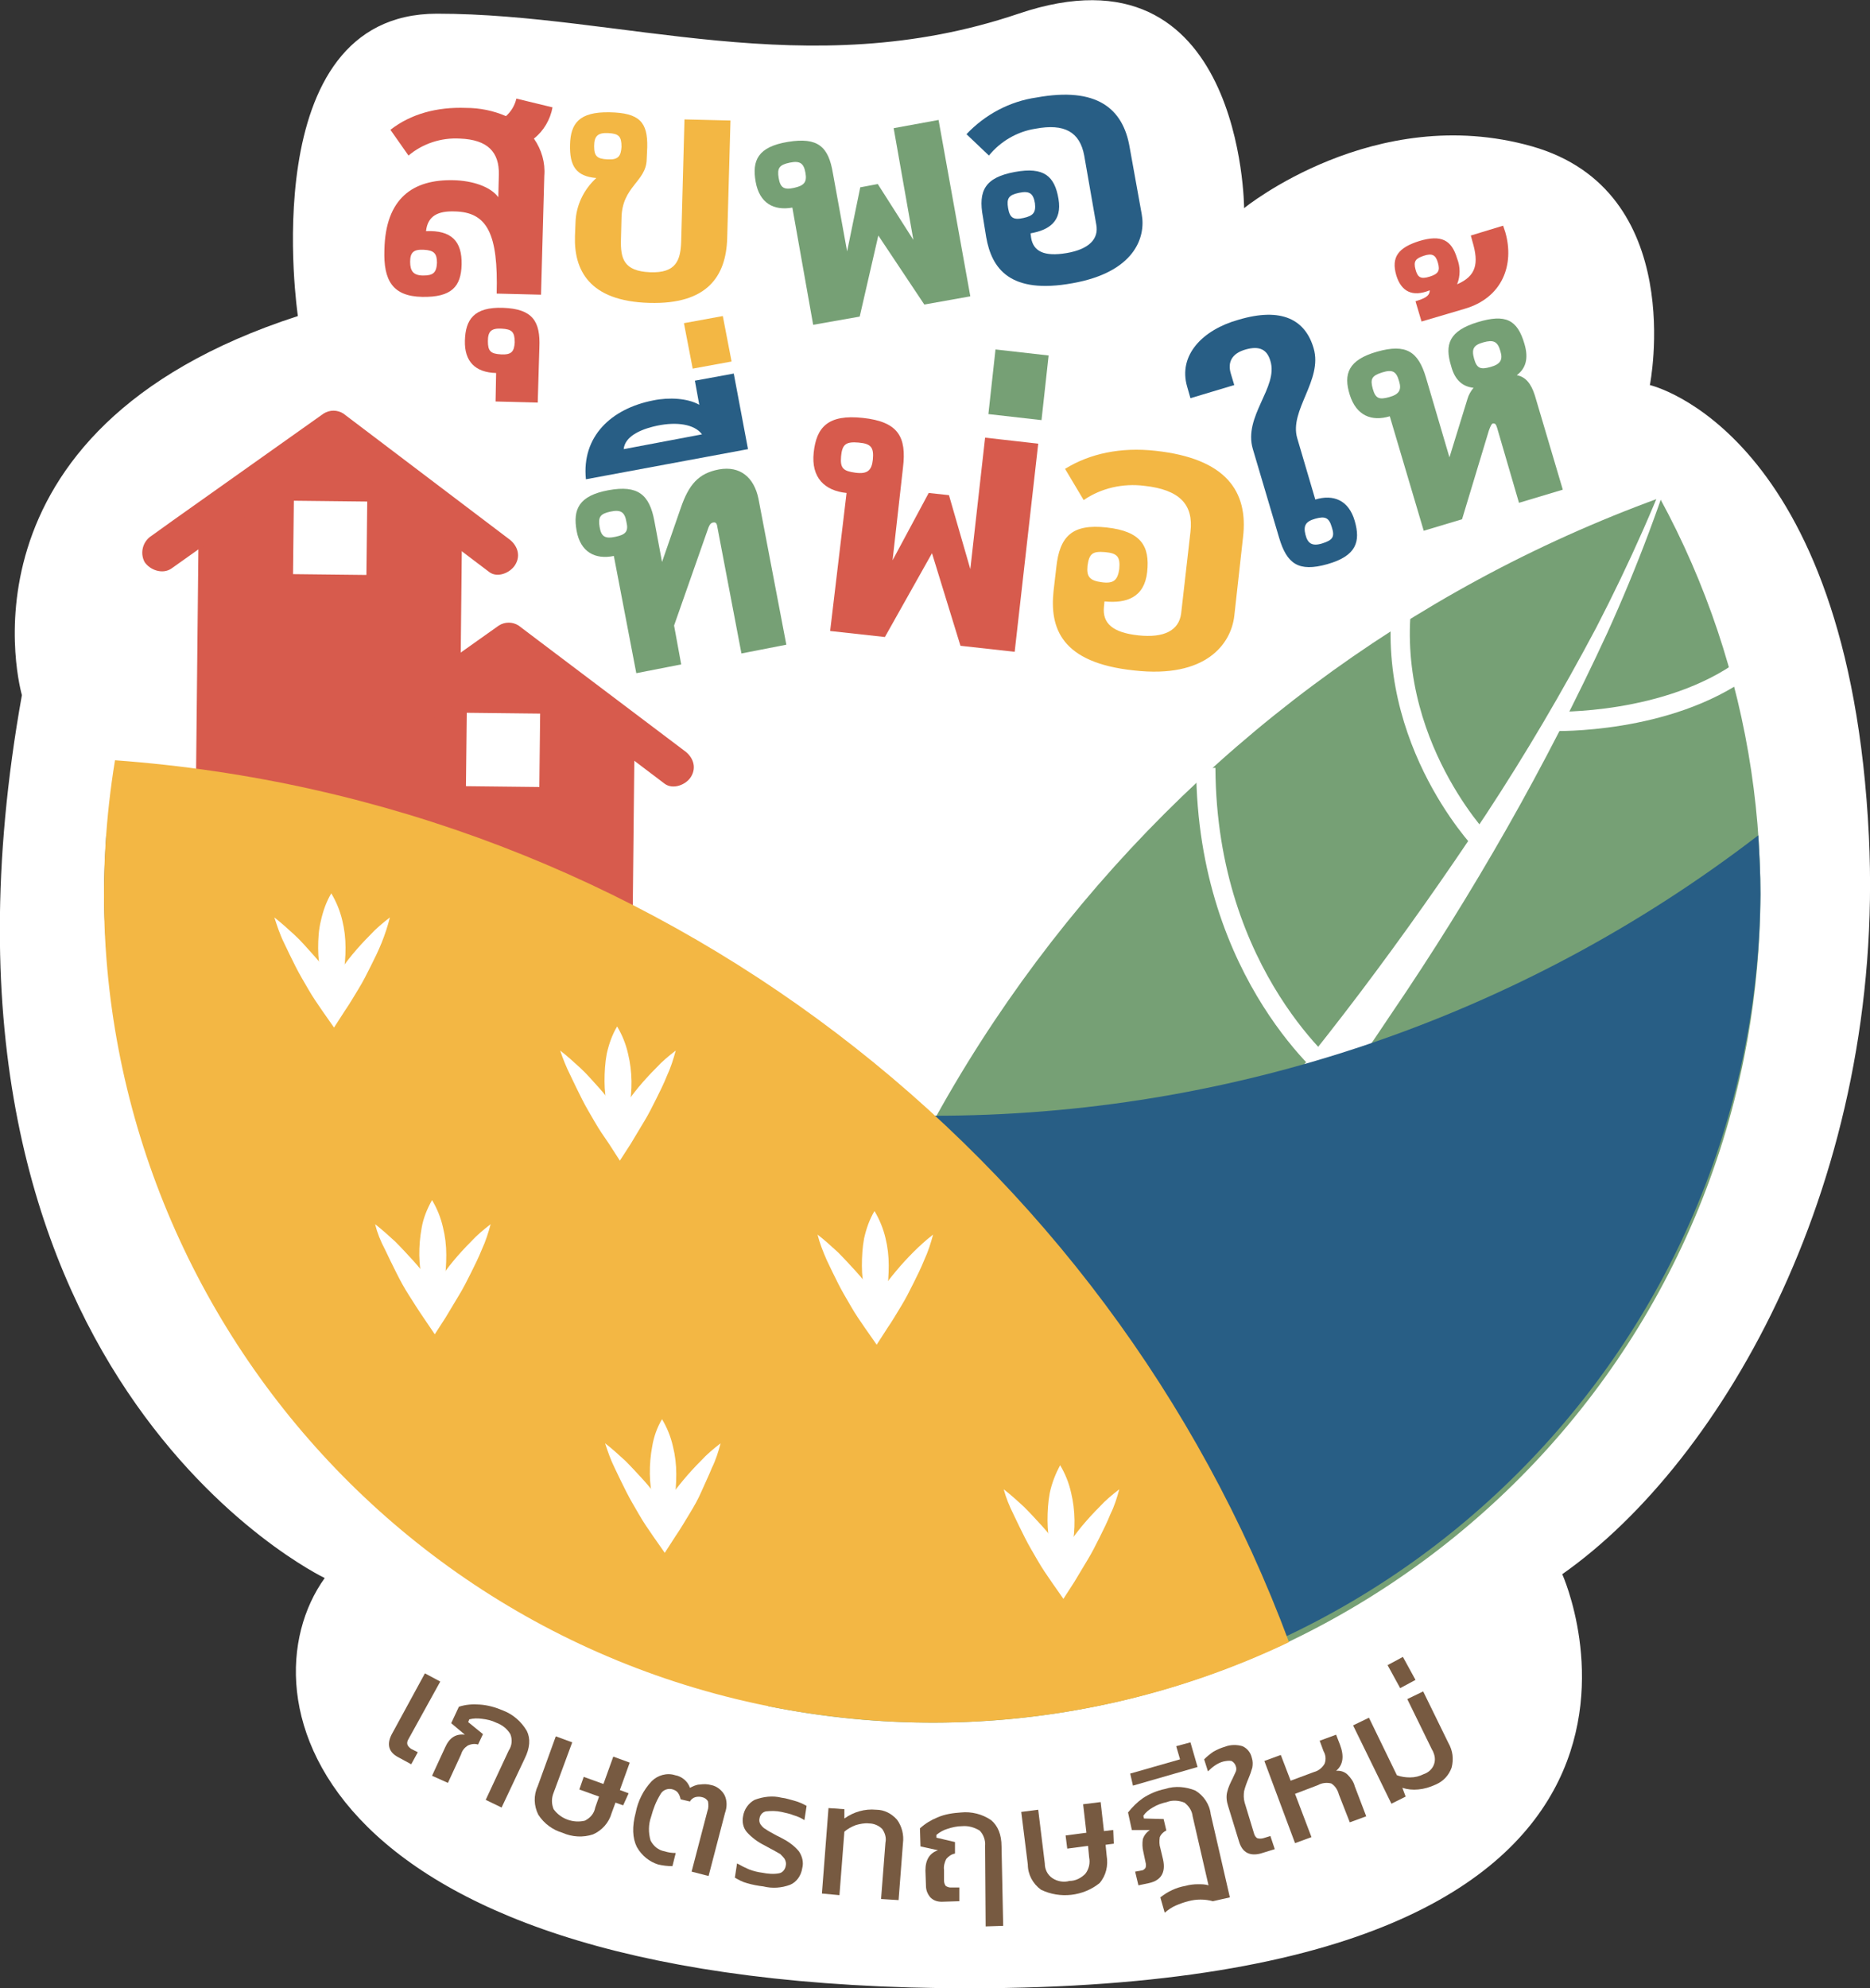 <?xml version="1.0" encoding="utf-8"?>
<!-- Generator: Adobe Illustrator 22.0.1, SVG Export Plug-In . SVG Version: 6.00 Build 0)  -->
<svg version="1.1" id="Layer_1" xmlns="http://www.w3.org/2000/svg" xmlns:xlink="http://www.w3.org/1999/xlink" x="0px" y="0px"
	 viewBox="0 0 341.5 363" style="enable-background:new 0 0 341.5 363;" xml:space="preserve">
<rect x="0" y="0" width="341.5" height="363" fill="#333333" stroke="none"/>
<style type="text/css">
	.st0{fill:#FFFFFF;}
	.st1{fill:#775A41;}
	.st2{fill:#D75B4D;}
	.st3{fill:#76A075;}
	.st4{fill:none;stroke:#FFFFFF;stroke-width:3.52;stroke-miterlimit:10;}
	.st5{fill:#285E85;}
	.st6{fill:#F3B744;}
</style>
<g id="Layer_2_1_">
	<g id="Layer_2-2">
		<path class="st0" d="M285.3,287.4c0,0,34.2,75.5-108.2,75.6c-120.7,0-133.2-53.5-117.8-74.9c0,0-77.6-36.9-55.3-161.2
			c0,0-14.1-48.3,50.4-69.2c0,0-8.3-55.2,25.4-55.2s67.5,13.1,106.2,0c41-13.9,41.2,35.5,41.2,35.5s23.8-19.4,52.5-11.3
			s21.6,43.6,21.6,43.6s36.4,8.3,40,82.4C344.3,214.9,314.9,266.6,285.3,287.4z"/>
		<path class="st1" d="M71.5,316.7l6.1-11.2l2.8,1.5l-5.8,10.5c-0.2,0.3-0.3,0.7-0.2,1c0.1,0.3,0.4,0.6,0.7,0.8l1.2,0.6l-1.2,2.2
			l-2.4-1.3C71,319.9,70.6,318.5,71.5,316.7z"/>
		<path class="st1" d="M81.3,319c0.8-1.8,2-2.5,3.6-2.3l-2.5-2.1l1.4-3c1.2-0.4,2.5-0.5,3.8-0.4c1.5,0.1,2.9,0.5,4.3,1.1
			c1.8,0.7,3.3,2,4.3,3.7c0.7,1.4,0.6,3.1-0.4,5.1l-4.2,8.9l-2.9-1.4l4.2-9c0.6-0.9,0.7-2,0.3-3c-0.6-1-1.5-1.7-2.6-2.1
			c-0.8-0.4-1.7-0.6-2.6-0.7c-0.8-0.1-1.5-0.1-2.3,0.1l-0.2,0.5l2.7,2.2l-0.9,1.9c-0.6-0.2-1.3-0.1-1.9,0.2c-0.6,0.4-1,0.9-1.2,1.6
			l-2.4,5.2l-2.9-1.3L81.3,319z"/>
		<path class="st1" d="M98.3,331.3c-0.8-1.6-0.9-3.5-0.1-5.2l3.3-9.1l3,1.1l-3.4,9.2c-0.4,1-0.4,2,0,3c1.3,1.8,3.6,2.6,5.7,2.1
			c1-0.5,1.7-1.3,1.9-2.4l0.7-2l-3.6-1.3l0.8-2.3l3.6,1.3l1.8-5l3,1.1l-1.8,5l1.6,0.6l-1,2.2l-1.4-0.5l-0.7,1.9
			c-0.5,1.8-1.8,3.2-3.4,3.9c-1.8,0.6-3.8,0.5-5.6-0.3C101,334.1,99.4,333,98.3,331.3z"/>
		<path class="st1" d="M116.3,337.2c-0.8-1.6-0.9-3.7-0.2-6.3c0.4-2.1,1.4-4.1,2.9-5.7c1.1-1.1,2.8-1.6,4.3-1.1
			c1.2,0.2,2.3,1.1,2.7,2.3c0.6-0.3,1.2-0.6,1.8-0.6c0.7-0.1,1.4-0.1,2.1,0.1c1,0.2,1.9,0.9,2.4,1.8c0.5,1,0.5,2.2,0.1,3.3l-3,11.5
			l-3.1-0.8l2.9-11.1c0.2-0.5,0.2-1.1,0.1-1.7c-0.2-0.4-0.6-0.7-1.1-0.8c-0.4-0.1-0.8-0.1-1.2,0c-0.4,0.1-0.8,0.4-1,0.8l-1.7-0.4
			c-0.1-0.4-0.2-0.8-0.5-1.2c-0.2-0.3-0.6-0.5-0.9-0.6c-0.9-0.3-1.9,0.1-2.3,0.9c-0.8,1.3-1.3,2.6-1.7,4.1c-0.5,1.4-0.5,2.9-0.1,4.3
			c0.5,1,1.4,1.8,2.6,2c0.6,0.2,1.3,0.3,2,0.3l-0.6,2.4c-0.9,0-1.7-0.1-2.6-0.3C118.6,339.9,117.2,338.8,116.3,337.2z"/>
		<path class="st1" d="M136.4,343.8c-0.8-0.2-1.5-0.6-2.2-1l0.4-2.6c0.7,0.4,1.5,0.8,2.2,1.1c0.8,0.3,1.6,0.5,2.4,0.6
			c1,0.2,2.1,0.3,3.1,0.1c0.6-0.1,1.1-0.7,1.2-1.4c0.1-0.4,0-0.8-0.2-1.2c-0.2-0.3-0.5-0.6-0.8-0.9c-0.4-0.2-1-0.6-1.8-1l-1.1-0.6
			c-1.2-0.6-2.3-1.4-3.2-2.4c-0.7-0.8-0.9-1.9-0.7-2.9c0.2-1.3,1-2.4,2.1-3c1.6-0.6,3.3-0.8,4.9-0.4c0.9,0.1,1.7,0.4,2.5,0.6
			c0.7,0.2,1.4,0.5,2.1,0.9l-0.4,2.6c-0.6-0.4-1.3-0.7-2-0.9c-0.7-0.3-1.4-0.4-2.2-0.6c-0.9-0.2-1.9-0.2-2.8-0.1
			c-0.6,0.1-1.1,0.6-1.2,1.3c-0.1,0.4,0,0.8,0.2,1.1c0.3,0.4,0.6,0.7,1,0.9c0.4,0.3,1,0.6,1.9,1.1l0.8,0.4c1.2,0.6,2.4,1.4,3.3,2.5
			c0.6,0.9,0.9,2,0.6,3.1c-0.2,1.3-1,2.5-2.2,3c-1.6,0.6-3.3,0.7-4.9,0.3C138.5,344.3,137.4,344.1,136.4,343.8z"/>
		<path class="st1" d="M151.3,330.1l2.9,0.2v1.7c1.7-1.2,3.7-1.8,5.8-1.6c1.5,0,2.8,0.7,3.8,1.8c0.9,1.2,1.3,2.8,1.1,4.3l-0.8,10.4
			l-3.2-0.2l0.8-10.3c0.2-0.9-0.1-1.8-0.6-2.5c-0.6-0.6-1.5-1-2.4-1c-0.8-0.1-1.7,0.1-2.4,0.3c-0.8,0.3-1.5,0.7-2.1,1.2l-0.9,11.6
			l-3.2-0.3L151.3,330.1z"/>
		<path class="st1" d="M179.9,337c0.1-1-0.3-2.1-1-2.8c-1-0.6-2.1-0.9-3.2-0.8c-0.9,0-1.8,0.2-2.7,0.5c-0.7,0.2-1.4,0.6-2,1.1v0.5
			l3.4,0.8v2.1c-0.6,0.1-1.2,0.5-1.6,1c-0.3,0.6-0.5,1.3-0.4,2v1.9c0,0.4,0.1,0.7,0.3,1c0.3,0.2,0.6,0.3,0.9,0.3h1.6v2.5l-3.2,0.1
			c-0.8,0-1.5-0.2-2.1-0.8c-0.5-0.6-0.8-1.3-0.8-2.1l-0.1-2.8c0-2,0.8-3.2,2.3-3.7l-3.2-0.7l-0.1-3.3c1-0.9,2-1.5,3.2-2
			c1.4-0.6,2.8-0.8,4.3-0.9c1.9-0.2,3.9,0.3,5.5,1.4c1.2,1,1.9,2.6,1.9,4.8l0.3,14.5l-3.2,0.1L179.9,337z"/>
		<path class="st1" d="M190.1,345c-1.5-1.1-2.4-2.8-2.4-4.6l-1.2-9.6l3.1-0.4l1.2,9.8c0,1.1,0.5,2.1,1.4,2.7
			c0.9,0.6,2.1,0.8,3.1,0.5c1.1,0,2.1-0.5,2.9-1.3c0.7-0.9,0.9-2,0.7-3l-0.2-2.1l-3.8,0.5l-0.3-2.4l3.8-0.5l-0.6-5.2l3.2-0.4
			l0.6,5.3l1.7-0.2l0.1,2.5l-1.5,0.2l0.2,2c0.3,1.8-0.1,3.6-1.3,5C197.8,346.2,193.6,346.7,190.1,345L190.1,345z"/>
		<path class="st1" d="M211.9,346.4c1.4-1.1,2.9-1.8,4.6-2.1c0.7-0.2,1.5-0.3,2.3-0.3c0.6,0,1.3,0,1.9,0.2l-2.9-12.6
			c-0.1-1-0.7-1.9-1.5-2.5c-1-0.4-2.2-0.5-3.2-0.1c-0.9,0.2-1.8,0.5-2.6,1c-0.7,0.4-1.3,0.9-1.7,1.5l0.1,0.5l3.6,0.1l0.5,2.1
			c-0.5,0.2-1,0.7-1.2,1.2c-0.1,0.7-0.1,1.4,0.1,2l0.5,2.1c0.5,2.3-0.3,3.8-2.6,4.3l-1.9,0.4l-0.6-2.5l1.1-0.2
			c0.3,0,0.6-0.2,0.8-0.5c0.1-0.3,0.1-0.7,0-1l-0.4-1.9c-0.2-0.8-0.2-1.6-0.1-2.3c0.2-0.7,0.7-1.3,1.3-1.7l-3.3,0l-0.7-3.2
			c0.8-1,1.7-1.9,2.7-2.6c1.2-0.8,2.6-1.4,4.1-1.7c1.8-0.6,3.8-0.4,5.5,0.3c1.5,0.9,2.6,2.5,2.8,4.3l3.5,15.2l-3.1,0.7
			c-1.5-0.4-3-0.4-4.5,0c-0.8,0.2-1.6,0.5-2.3,0.8c-0.7,0.3-1.4,0.8-2,1.3L211.9,346.4z"/>
		<path class="st1" d="M206.4,323.8l9.1-2.6l-0.7-2.4l2.6-0.7l1.3,4.5l-11.8,3.4L206.4,323.8z"/>
		<path class="st1" d="M226.3,336.3l-2-6.5c-0.3-0.9-0.4-1.8-0.2-2.6c0.2-0.9,0.6-1.7,1-2.5c0.2-0.4,0.4-0.9,0.6-1.3
			c0.1-0.3,0.1-0.6,0-0.9c-0.1-0.4-0.4-0.8-0.8-1c-0.5-0.1-1,0-1.5,0.1c-1.1,0.3-2,1-2.8,1.8l-0.7-2.2c0.5-0.5,1.1-1,1.7-1.4
			c0.7-0.4,1.4-0.7,2.1-0.9c1-0.4,2.2-0.4,3.2-0.1c0.9,0.4,1.5,1.2,1.7,2.1c0.2,0.6,0.2,1.2,0.1,1.8c-0.2,0.7-0.4,1.3-0.7,2
			c-0.3,0.7-0.6,1.5-0.8,2.3c-0.1,0.7-0.1,1.4,0.1,2.1l1.7,5.6c0.1,0.4,0.3,0.7,0.6,0.9c0.4,0.1,0.7,0.1,1.1,0l1.3-0.4l0.8,2.4
			l-2.6,0.8C228.2,338.9,226.9,338.2,226.3,336.3z"/>
		<path class="st1" d="M230.9,321.5l3-1.1l1.8,4.7l4.3-1.6c0.8-0.2,1.5-0.8,1.9-1.5c0.3-0.8,0.2-1.6-0.2-2.3l-0.7-1.9l3-1.1l0.7,1.8
			c0.8,2.1,0.6,3.7-0.7,4.8c0.8-0.1,1.6,0.2,2.1,0.7c0.6,0.6,1.1,1.3,1.3,2.1l2.1,5.5l-3,1.1l-2-5.1c-0.2-0.8-0.7-1.6-1.4-2
			c-0.8-0.2-1.7-0.1-2.4,0.3l-4.2,1.6l3,7.9l-3,1.1L230.9,321.5z"/>
		<path class="st1" d="M259,326.7c-1,0.1-2,0-2.9-0.3l0.6,1.6l-2.6,1.3l-7-14.3l2.9-1.4l5.1,10.5c0.8,0.3,1.6,0.4,2.4,0.4
			c0.9,0,1.7-0.2,2.5-0.6c1.5-0.5,2.4-2,1.9-3.6c-0.1-0.3-0.2-0.6-0.4-0.9l-4.5-9.2l2.9-1.4l4.6,9.4c0.8,1.4,1,2.9,0.6,4.5
			c-0.5,1.4-1.5,2.5-2.9,3.1C261.1,326.3,260.1,326.6,259,326.7z"/>
		<path class="st1" d="M253.4,304l2.8-1.5l2.3,4.2l-2.8,1.5L253.4,304z"/>
		<polygon class="st2" points="35.6,160.9 36.3,93.6 61.2,77.2 84.4,94.2 83.7,161.4 		"/>
		<polygon class="st2" points="67.5,161.2 67.8,132.3 92.7,115.9 115.9,132.9 115.4,180.7 		"/>
		
			<rect x="85.1" y="130.2" transform="matrix(1.116988e-02 -1 1 1.116988e-02 -46.059 227.178)" class="st0" width="13.4" height="13.4"/>
		
			<rect x="53.6" y="91.4" transform="matrix(1.116988e-02 -1 1 1.116988e-02 -38.486 157.397)" class="st0" width="13.4" height="13.4"/>
		<path class="st2" d="M63.3,142.5L90.8,123l3.9-2.8h-3.5l26.5,20.1l3.7,2.8c1.5,1.1,3.9,0.2,4.8-1.3c1.1-1.8,0.3-3.7-1.3-4.8
			L98.4,117l-3.7-2.8c-1.1-0.7-2.5-0.7-3.6,0l-27.5,19.5l-3.9,2.8c-1.6,1-2.2,3.1-1.3,4.8C59.5,142.9,61.6,143.5,63.3,142.5z"/>
		<path class="st2" d="M31.3,103.8l27.5-19.5l3.9-2.8h-3.6l26.5,20.1l3.7,2.8c1.5,1.2,3.9,0.2,4.8-1.3c1.1-1.8,0.3-3.7-1.3-4.8
			L66.4,78.3l-3.7-2.8c-1.1-0.7-2.5-0.7-3.6,0L31.6,95l-3.9,2.8c-1.6,1-2.2,3.1-1.3,4.8C27.4,104.1,29.7,104.9,31.3,103.8
			L31.3,103.8z"/>
		<path class="st3" d="M140.3,311.5C222.2,328,302,275,318.5,193.1c7-34.8,1.6-71-15.4-102.2C211.6,124.2,145.3,209.8,140.3,311.5z"
			/>
		<path class="st4" d="M244,196.7c0,0-23.6-18.3-23.8-56.5"/>
		<path class="st0" d="M223.5,211.9c4.3-4.9,8.6-10,12.7-15.1s8.2-10.3,12.2-15.6c8-10.6,15.6-21.4,22.9-32.4
			c7.3-11.1,14-22.5,20.2-34.2c6.1-11.8,11.5-23.9,16-36.4c-3.8,12.8-8.5,25.3-14,37.4c-5.6,12.1-11.7,24-18.3,35.6
			c-6.6,11.6-13.7,23-21.2,34c-3.7,5.6-7.5,11-11.5,16.5c-3.9,5.5-7.9,10.8-12.1,16.1L223.5,211.9z"/>
		<path class="st5" d="M170.2,203.7c-54.5,0.1-107.6-17.9-150.8-51.2c-0.2,3.5-0.4,7.1-0.4,10.7c0.7,83.5,68.9,150.7,152.5,150
			c82.6-0.7,149.3-67.4,150-150c0-3.6-0.2-7.1-0.4-10.7C277.8,185.8,224.8,203.8,170.2,203.7z"/>
		<path class="st6" d="M21,138.8C7.5,221.2,63.4,299,145.8,312.5c8.1,1.3,16.3,2,24.5,2c22.5,0,44.8-5,65.1-14.7
			C202.3,210.8,119.6,146,21,138.8z"/>
		<path class="st0" d="M50.1,167.5c1.3,1,2.5,2.1,3.7,3.2c1.2,1.1,2.2,2.3,3.3,3.5s2,2.4,3,3.7s1.9,2.5,2.8,3.8h-4.1
			c0.9-1.3,1.7-2.6,2.7-3.8s1.9-2.5,2.9-3.7s2.1-2.4,3.2-3.5c1.1-1.2,2.3-2.2,3.6-3.2c-0.4,1.6-0.9,3.1-1.5,4.6
			c-0.6,1.5-1.3,2.9-2,4.3s-1.4,2.8-2.2,4.1s-1.6,2.7-2.5,4l-2,3.1l-2.1-3c-0.9-1.3-1.8-2.6-2.6-4s-1.6-2.7-2.3-4.1
			s-1.4-2.8-2.1-4.3C51.1,170.6,50.6,169,50.1,167.5z"/>
		<path class="st0" d="M60.5,163.1c0.9,1.5,1.6,3.2,2,4.9c0.4,1.6,0.6,3.3,0.6,5c0,1.7-0.1,3.4-0.5,5c-0.3,1.8-1,3.4-1.9,5
			c-0.9-1.5-1.6-3.2-2-4.9c-0.4-1.6-0.6-3.3-0.6-5c0-1.7,0.1-3.4,0.5-5C59,166.3,59.6,164.6,60.5,163.1z"/>
		<path class="st0" d="M102.3,191.8c1.3,1,2.5,2.1,3.7,3.2c1.2,1.1,2.2,2.3,3.3,3.5s2,2.4,3,3.7s1.9,2.5,2.8,3.8H111
			c0.9-1.3,1.7-2.6,2.7-3.8s1.9-2.5,2.9-3.7s2.1-2.4,3.2-3.5c1.1-1.2,2.3-2.2,3.6-3.2c-0.4,1.5-0.9,3.1-1.6,4.6
			c-0.6,1.5-1.3,2.9-2,4.3s-1.4,2.8-2.2,4.1s-1.6,2.7-2.4,4l-2,3.1l-2-3.1c-0.9-1.3-1.8-2.6-2.6-4s-1.6-2.7-2.3-4.1
			s-1.4-2.8-2.1-4.3C103.4,194.8,102.8,193.3,102.3,191.8z"/>
		<path class="st0" d="M112.7,187.4c0.9,1.5,1.6,3.2,2,5c0.8,3.3,0.8,6.7,0.2,9.9c-0.3,1.8-1,3.5-1.9,5c-0.9-1.5-1.6-3.2-2-4.9
			c-0.4-1.6-0.6-3.3-0.6-5c0-1.7,0.1-3.4,0.4-5C111.2,190.6,111.8,188.9,112.7,187.4z"/>
		<path class="st0" d="M68.5,223.5c1.3,1,2.5,2.1,3.7,3.2c1.1,1.1,2.2,2.3,3.3,3.5s2,2.4,3,3.7s1.9,2.5,2.8,3.8h-4.1
			c0.9-1.3,1.7-2.6,2.7-3.8s1.9-2.5,2.9-3.7s2.1-2.4,3.2-3.5c1.1-1.2,2.3-2.2,3.6-3.2c-0.4,1.5-0.9,3.1-1.6,4.6
			c-0.6,1.5-1.3,2.9-2,4.3s-1.4,2.8-2.2,4.1s-1.6,2.7-2.4,4l-2,3.1l-2.1-3.1c-0.9-1.3-1.7-2.6-2.6-4s-1.6-2.7-2.3-4.1
			s-1.4-2.8-2.1-4.3C69.5,226.6,68.9,225.1,68.5,223.5z"/>
		<path class="st0" d="M78.9,219.1c0.9,1.5,1.6,3.2,2,5c0.4,1.6,0.6,3.3,0.6,5c0,1.7-0.1,3.4-0.4,5c-0.3,1.8-1,3.5-1.9,5
			c-0.9-1.5-1.6-3.2-2-4.9c-0.8-3.3-0.8-6.7-0.2-10C77.3,222.4,78,220.7,78.9,219.1z"/>
		<path class="st0" d="M110.5,263.5c1.3,1,2.5,2.1,3.7,3.2c1.1,1.1,2.2,2.3,3.3,3.5s2,2.4,3,3.7s1.9,2.5,2.8,3.8h-4.1
			c0.9-1.3,1.8-2.6,2.7-3.8s1.9-2.5,2.9-3.7s2.1-2.4,3.2-3.5c1.1-1.2,2.3-2.2,3.6-3.2c-0.4,1.5-0.9,3.1-1.6,4.5
			c-0.6,1.5-1.3,2.9-1.9,4.3s-1.4,2.8-2.2,4.1s-1.6,2.7-2.5,4l-2,3.1l-2.1-3c-0.9-1.3-1.8-2.6-2.6-4s-1.6-2.7-2.3-4.1
			s-1.4-2.8-2.1-4.3C111.5,266.5,111,265,110.5,263.5z"/>
		<path class="st0" d="M120.9,259.1c0.9,1.5,1.6,3.2,2,5c0.4,1.6,0.6,3.3,0.6,5c0,1.7-0.1,3.4-0.4,5c-0.3,1.8-1,3.4-1.8,5
			c-0.9-1.5-1.6-3.2-2-5c-0.8-3.3-0.8-6.7-0.2-10C119.4,262.3,120,260.6,120.9,259.1z"/>
		<path class="st0" d="M149.3,225.4c1.3,1,2.5,2.1,3.7,3.2c1.1,1.1,2.2,2.3,3.3,3.5s2,2.4,3,3.7s1.9,2.5,2.8,3.8h-4.1
			c0.9-1.3,1.8-2.6,2.7-3.8s1.9-2.5,2.9-3.7s2.1-2.4,3.2-3.5c1.1-1.1,2.3-2.2,3.6-3.2c-0.4,1.5-0.9,3.1-1.6,4.6
			c-0.6,1.5-1.3,2.9-2,4.3s-1.4,2.8-2.2,4.1s-1.6,2.7-2.5,4l-2,3.1l-2.1-3c-0.9-1.3-1.8-2.6-2.6-4s-1.6-2.7-2.3-4.1
			s-1.4-2.8-2.1-4.3C150.3,228.5,149.7,227,149.3,225.4z"/>
		<path class="st0" d="M159.7,221.1c0.9,1.5,1.6,3.2,2,4.9c0.4,1.6,0.6,3.3,0.6,5c0,1.7-0.1,3.4-0.4,5c-0.3,1.8-1,3.4-1.9,5
			c-0.9-1.5-1.6-3.2-2-4.9c-0.4-1.6-0.6-3.3-0.6-5c0-1.7,0.1-3.4,0.4-5C158.2,224.3,158.8,222.6,159.7,221.1z"/>
		<path class="st0" d="M183.3,271.9c1.3,1,2.5,2.1,3.7,3.2c1.1,1.1,2.2,2.3,3.3,3.5s2,2.4,3,3.7s1.9,2.5,2.8,3.8h-4.1
			c0.9-1.3,1.7-2.6,2.7-3.8s1.9-2.5,2.9-3.7s2.1-2.4,3.2-3.5c1.1-1.2,2.3-2.2,3.6-3.2c-0.4,1.5-0.9,3.1-1.6,4.5
			c-0.6,1.5-1.3,2.9-2,4.3s-1.4,2.8-2.2,4.1s-1.6,2.7-2.4,4l-2,3.1l-2.1-3c-0.9-1.3-1.8-2.6-2.6-4s-1.6-2.7-2.3-4.1
			s-1.4-2.8-2.1-4.3C184.3,274.9,183.7,273.4,183.3,271.9z"/>
		<path class="st0" d="M193.6,267.5c0.9,1.5,1.6,3.2,2,5c0.8,3.3,0.8,6.7,0.2,10c-0.3,1.8-1,3.5-1.9,5c-0.9-1.5-1.6-3.2-2-4.9
			c-0.4-1.6-0.6-3.3-0.6-5c0-1.7,0.1-3.4,0.4-5C192.1,270.7,192.8,269,193.6,267.5z"/>
		<path class="st2" d="M70.2,45.6c0.2-9.4,5.2-12.9,12.7-12.7C86.2,33,89.5,34,91,36l0.1-4.1c0.1-4.1-2-6.4-7.1-6.6
			c-3.4-0.2-6.8,0.9-9.4,3.1l-3.3-4.7c3.7-2.9,8.5-4.2,13.8-4c2.5,0,5,0.5,7.3,1.5c0.9-0.8,1.6-1.9,1.9-3.2l6.6,1.6
			c-0.4,2.2-1.6,4.3-3.4,5.7c1.4,2,2.1,4.4,1.9,6.8l-0.6,21.7l-8.1-0.2C91,42.7,89,38.7,83,38.6c-3-0.1-4.9,0.8-5.2,3.6
			c4.6-0.2,6.6,1.8,6.5,6.1c-0.1,4-1.8,6-7.2,5.9S70,51.2,70.2,45.6z M79.8,48c0-1.7-0.5-2.3-2.4-2.4s-2.5,0.5-2.5,2.2
			s0.6,2.5,2.4,2.5S79.7,49.8,79.8,48z"/>
		<path class="st2" d="M90.6,68.1c-3.8-0.1-5.8-2.1-5.7-5.9s1.6-6.2,7-6s6.8,2.5,6.6,7.2l-0.3,10.1l-7.7-0.2L90.6,68.1z M94,62.5
			c0-1.9-0.5-2.4-2.4-2.5s-2.5,0.5-2.5,2.3s0.5,2.3,2.4,2.4S93.9,64.2,94,62.5z"/>
		<path class="st6" d="M105,43.1l0.1-2.5c0.1-3.1,1.5-6,3.8-8.1c-3.7-0.3-4.9-2.2-4.8-6.1s1.7-6,7.2-5.9s7,1.8,6.9,6.4l-0.1,2.2
			c-0.1,4.1-4.5,4.9-4.6,10.7l-0.1,3.9c-0.1,3.5,0.5,5.8,5.3,6s5.6-2.2,5.7-5.7l0.6-22.2l8.4,0.2l-0.6,21.5
			c-0.2,6.9-3.6,12.1-14.2,11.8C107.5,55,104.8,49.2,105,43.1z M113.5,26.8c0-1.9-0.5-2.4-2.4-2.5s-2.6,0.5-2.6,2.4s0.6,2.3,2.5,2.4
			S113.4,28.5,113.5,26.8L113.5,26.8z"/>
		<path class="st3" d="M144.7,37.9c-3.4,0.6-6-0.8-6.7-4.7s0.4-6.4,5.9-7.3s7.4,0.9,8.2,5.7l2.6,14.3l2.4-11.7l3.2-0.6l6.5,10.2
			l-3.6-20.4l8.2-1.5l5.8,32.2l-8.4,1.5l-8.4-12.6L157,57.8l-8.5,1.5L144.7,37.9z M147.1,31.6c-0.3-1.8-1-2.3-2.9-1.9s-2.3,1-2,2.8
			c0.3,1.8,1,2.2,2.8,1.8S147.4,33.3,147.1,31.6z"/>
		<path class="st5" d="M180.1,43.3l-0.6-3.7c-0.9-4.8,0.4-7.2,5.8-8.2s7.3,0.8,8,4.9s-1.7,5.7-5.1,6.3l0.1,0.8
			c0.4,2.5,2.4,3.5,6.5,2.8s5.9-2.6,5.4-5.2L198,28.4c-0.8-4.3-3.6-5.9-8.9-4.9c-3.3,0.5-6.4,2.3-8.5,4.9l-4.1-3.9
			c3.4-3.6,7.9-6,12.8-6.7c11-2,15.8,2,17,9.1l2.2,12.2c0.8,4.3-1.4,10.6-12.6,12.6C184.4,53.8,181.1,49,180.1,43.3z M189,37.1
			c-0.3-1.8-1-2.3-2.9-1.9s-2.3,1-2,2.8s1,2.2,2.8,1.8S189.2,38.8,189,37.1z"/>
		<path class="st3" d="M112.1,101.5c-3.4,0.7-6.1-0.7-6.8-4.6s0.4-6.4,5.8-7.4s7.5,0.8,8.4,5.6l1.4,7.5l3.4-9.8
			c1.5-4.4,3.3-6.4,7-7.1c3.9-0.7,6.4,1.5,7.2,5.3l5.1,26.7l-8.2,1.6l-4.4-23.1c-0.1-0.7-0.3-0.9-0.8-0.8s-0.7,0.5-1.1,1.7l-6,17.1
			l1.3,7.1l-8.2,1.6L112.1,101.5z M114.4,95.3c-0.3-1.8-1-2.3-2.9-1.9s-2.3,1-2,2.8s1,2.2,2.9,1.8S114.8,97,114.4,95.3z"/>
		<path class="st5" d="M119.3,73.1c2.9-0.6,6.3-0.4,8.4,0.8l-0.8-4.4l7.1-1.3l2.6,13.8L107,87.5C106.2,79.7,111.6,74.6,119.3,73.1z
			 M128.2,79.3c-1.4-1.9-4.7-2.3-8.1-1.6s-6,2.1-6.2,4.3L128.2,79.3z"/>
		<path class="st6" d="M124.9,59l7.1-1.3l1.6,8.3l-7.1,1.3L124.9,59z"/>
		<path class="st2" d="M154.6,90c-4-0.4-6.5-2.8-6-7.4s2.6-7,9-6.3s8,3.4,7.3,9.1l-1.9,16.9l6.6-12.3l3.7,0.4l3.9,13.5l2.7-24
			l9.7,1.1l-4.3,38l-9.9-1.1l-5.2-16.9l-8.6,15.3l-10-1.1L154.6,90z M159.4,83.9c0.2-2.2-0.3-2.9-2.6-3.1s-3,0.3-3.2,2.5
			s0.4,2.7,2.6,3S159.2,85.9,159.4,83.9L159.4,83.9z"/>
		<path class="st3" d="M181.8,63.8l9.7,1.1l-1.3,11.8l-9.7-1.1L181.8,63.8z"/>
		<path class="st6" d="M192.4,107.9l0.5-4.3c0.6-5.7,2.9-8,9.2-7.3s7.9,3.4,7.4,8.1s-3.8,5.8-7.8,5.4l-0.1,1c-0.3,3,1.6,4.7,6.3,5.2
			s7.4-0.9,7.8-4l1.7-14.9c0.6-5-2-7.7-8.4-8.4c-3.9-0.5-7.9,0.4-11.1,2.6l-3.4-5.7c4.5-2.8,10.2-4,16.5-3.3
			c12.9,1.4,17,7.4,16,15.8l-1.6,14.4c-0.6,5-5.1,11.4-18.3,9.9C193.7,121,191.7,114.6,192.4,107.9z M204.4,103.9
			c0.2-2.2-0.3-2.9-2.6-3.1s-2.9,0.3-3.2,2.5c-0.2,2,0.4,2.7,2.6,3S204.1,105.9,204.4,103.9L204.4,103.9z"/>
		<path class="st5" d="M233.6,98.2l-4.8-16.2c-1.8-6,4.7-11.3,3.2-16.1c-0.6-2.1-2-2.8-4.5-2.1s-3.4,2.3-2.7,4.5l0.6,2l-8,2.4
			l-0.6-2.1c-1.7-5.8,2.9-10.4,9.3-12.2c8-2.4,12.3,0,13.8,5.2c1.7,5.8-4.5,11.3-3,16.4l3.3,11.2c3.3-1,6.1,0.1,7.2,3.9
			s0.3,6.4-5,7.9S235,102.9,233.6,98.2z M243.2,96.2c-0.5-1.7-1.2-2-3-1.5s-2.2,1.3-1.8,2.9s1.2,2.2,3.1,1.6S243.8,98,243.2,96.2z"
			/>
		<path class="st3" d="M253.8,76c-3.3,1-6.1-0.1-7.3-3.9s-0.3-6.4,5-7.9s7.5,0,8.9,4.7l4.3,14.6l3.3-10.7c0.2-0.7,0.6-1.4,1.1-2
			c-1.9-0.2-3.4-1.3-4.1-4c-1.2-3.9-0.4-6.4,4.9-8c5-1.5,7.2-0.5,8.5,4c0.8,2.7,0.2,4.5-1.4,5.7c1.6,0.3,2.6,1.5,3.3,3.7l5.1,17.2
			l-8,2.4l-4-13.7c-0.2-0.7-0.4-0.8-0.7-0.8s-0.5,0.5-0.8,1.3L267,94.8l-7,2.1L253.8,76z M255.5,69.6c-0.5-1.8-1.2-2.2-3.1-1.6
			s-2.2,1.2-1.7,3s1.2,2,3,1.5S256,71.2,255.5,69.6z M274,64.1c-0.5-1.8-1.3-2.1-3.1-1.6s-2.2,1.2-1.7,3s1.2,2,3,1.5
			S274.5,65.7,274,64.1z"/>
		<path class="st2" d="M258.5,55c1.6-0.5,2.6-0.9,2.6-2c-3.2,1.3-5.2,0.2-6.1-2.7c-1-3.4,0.4-5.1,4.2-6.3c4-1.2,5.9-0.2,6.9,3.2
			c0.6,1.5,0.6,3.2,0,4.7c3.5-1.5,4-3.8,2.8-7.8l-0.3-1.1l5.9-1.8l0.4,1.2c1.7,5.9-0.5,12-7.5,14l-7.8,2.3L258.5,55z M262.6,48
			c-0.4-1.5-1.1-1.8-2.6-1.3s-1.9,1-1.5,2.5s1,1.8,2.6,1.3S263,49.4,262.6,48z"/>
		<path class="st4" d="M270.5,153.6c0,0-19.1-20-13.9-47.4"/>
		<path class="st4" d="M283.8,131.7c0,0,20.7,0.6,34.8-9.7"/>
	</g>
</g>
</svg>
